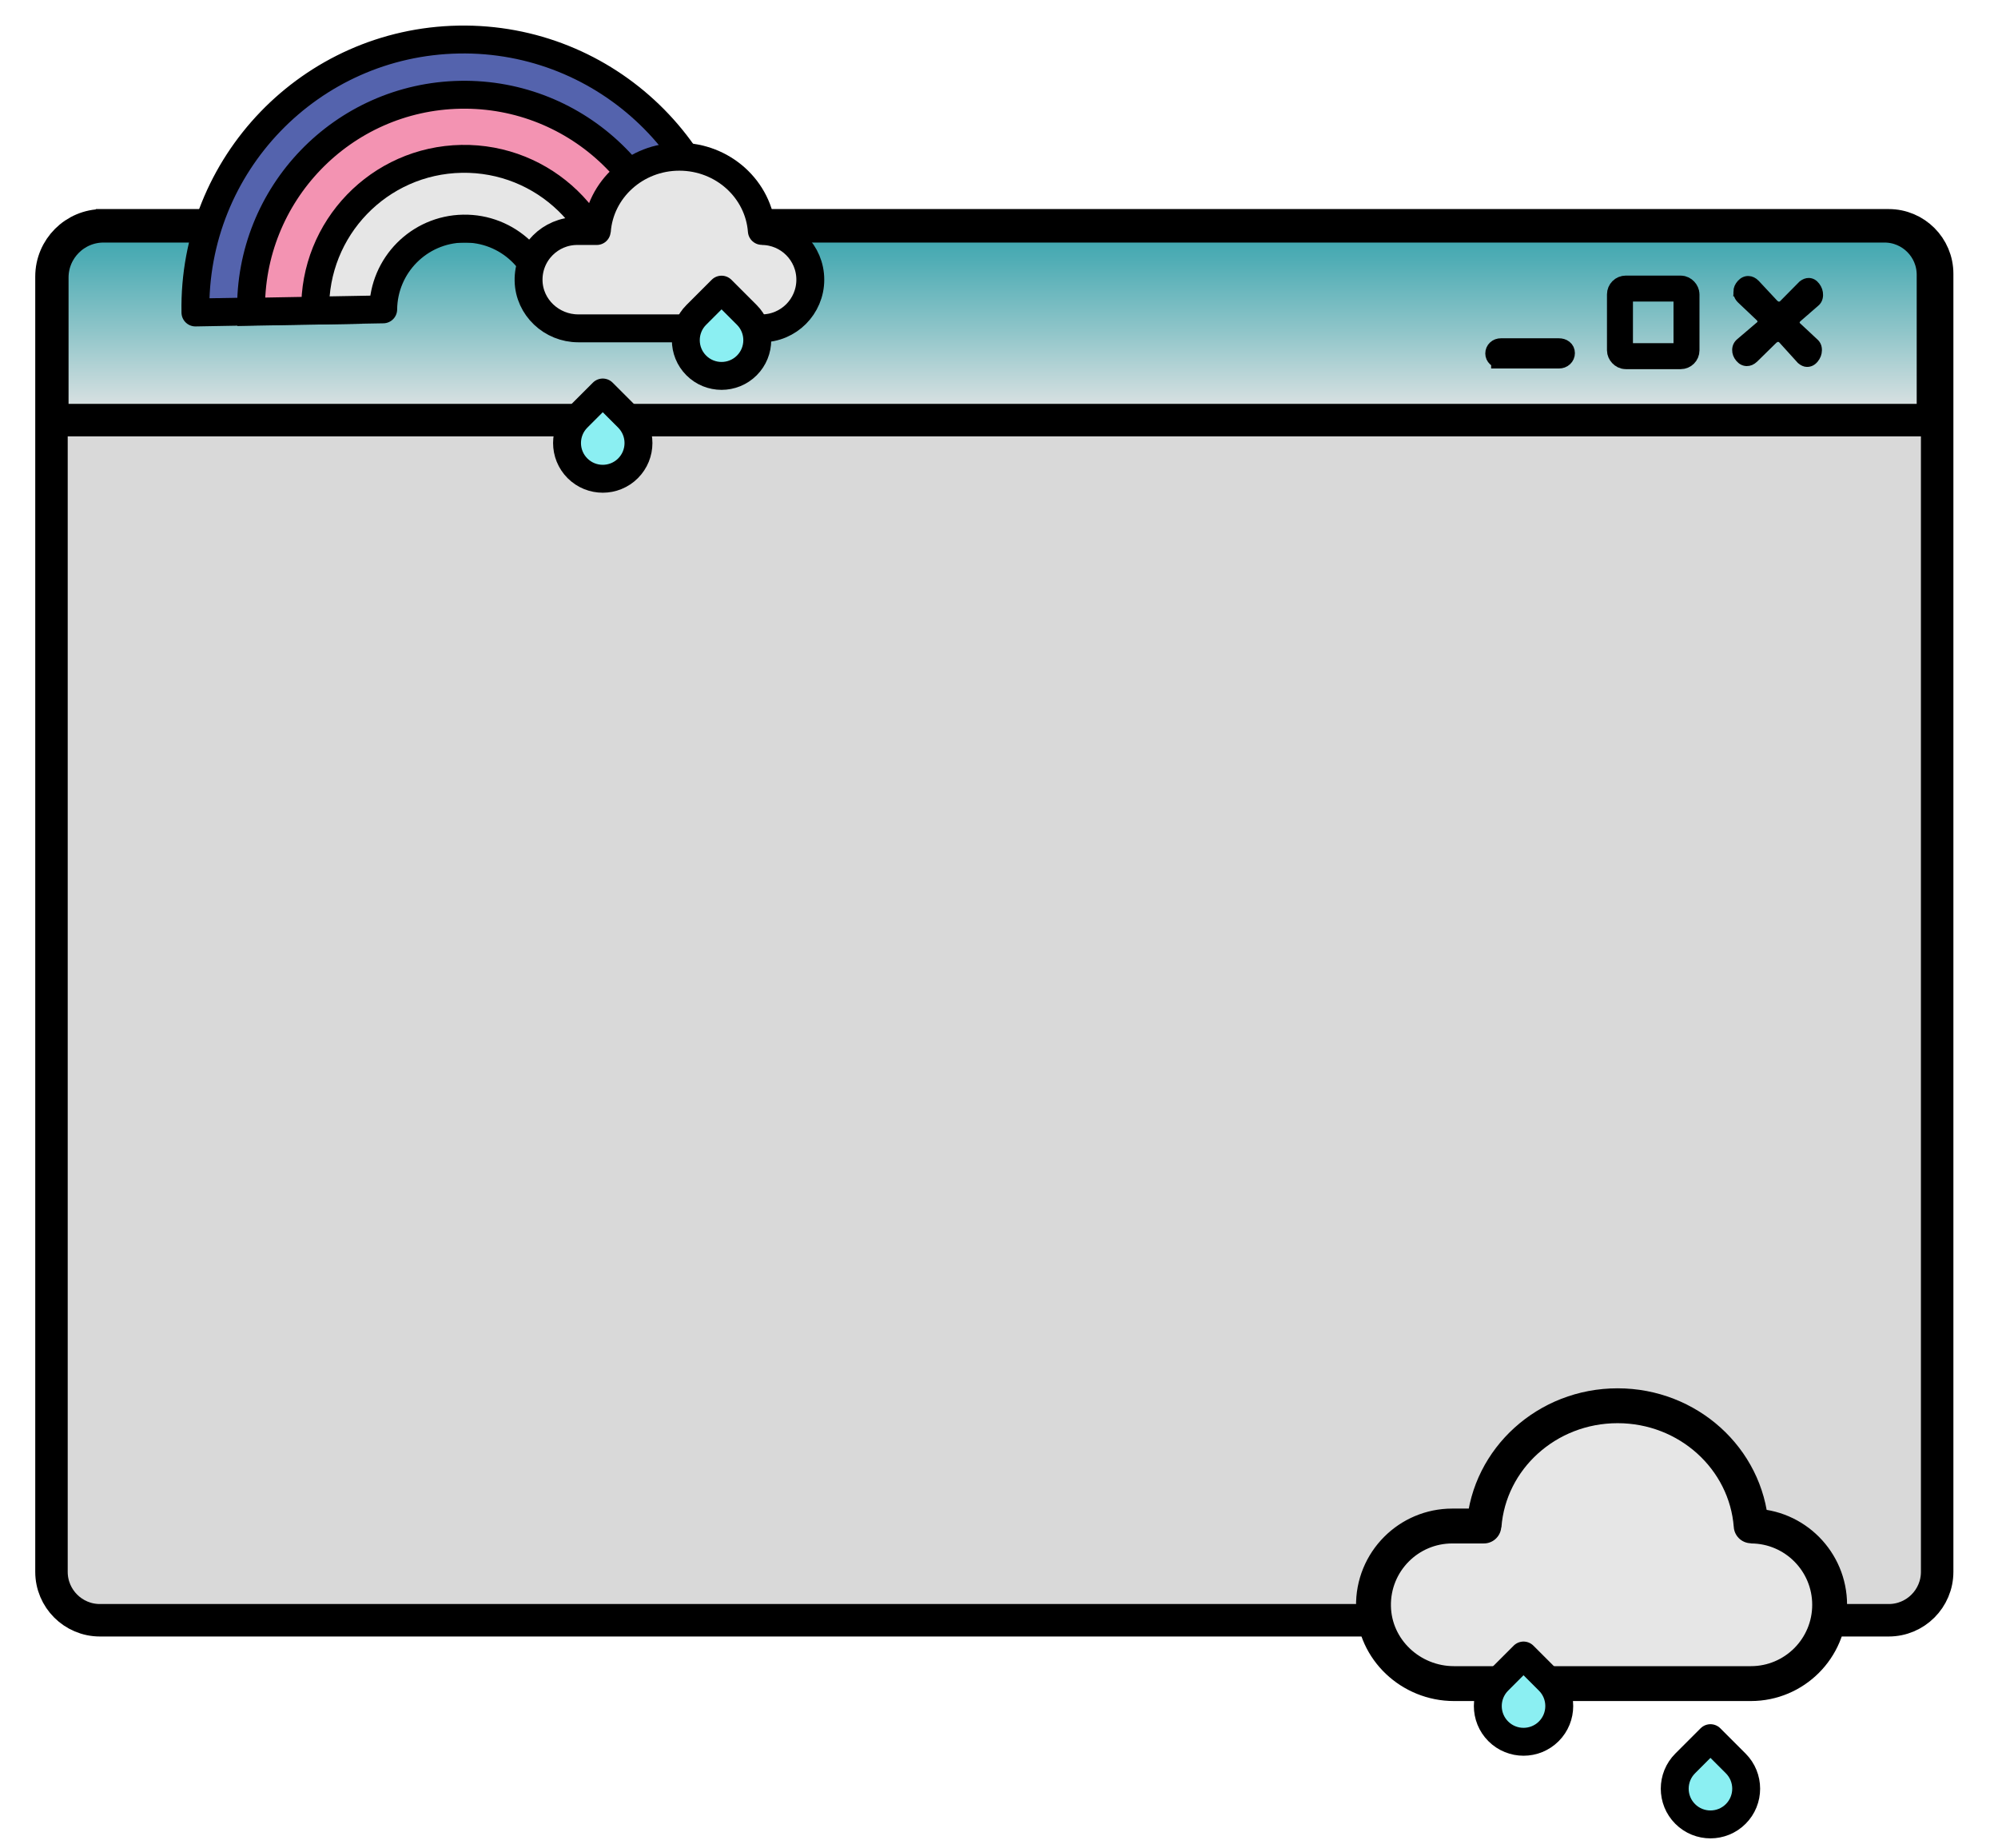 <?xml version="1.0" encoding="UTF-8"?><svg id="Layer_1" xmlns="http://www.w3.org/2000/svg" xmlns:xlink="http://www.w3.org/1999/xlink" viewBox="0 0 573 530"><defs><style>.cls-1{stroke-width:1.862px;}.cls-1,.cls-2,.cls-3,.cls-4,.cls-5,.cls-6,.cls-7,.cls-8,.cls-9,.cls-10,.cls-11{stroke:#000;}.cls-2{fill:url(#linear-gradient);}.cls-2,.cls-3{stroke-width:9.311px;}.cls-2,.cls-3,.cls-8{stroke-miterlimit:10;}.cls-3{fill:#d9d9d9;}.cls-4{stroke-width:10px;}.cls-4,.cls-5,.cls-9{fill:#e6e6e6;}.cls-5{stroke-linecap:round;}.cls-5,.cls-6,.cls-7{stroke-linejoin:round;}.cls-5,.cls-6,.cls-7,.cls-9,.cls-11{stroke-width:8px;}.cls-6{fill:#5463ad;}.cls-7{fill:#8beff2;}.cls-8{stroke-width:5.587px;}.cls-10{fill:none;stroke-width:7.449px;}.cls-11{fill:#f393b2;}</style><linearGradient id="linear-gradient" x1="284.673" y1="64.895" x2="284.673" y2="120.47" gradientUnits="userSpaceOnUse"><stop offset="0" stop-color="#38a4ad"/><stop offset=".173" stop-color="#50adb5"/><stop offset=".541" stop-color="#8fc5c9"/><stop offset="1" stop-color="#e6e6e6"/></linearGradient></defs><path class="cls-3" d="m29.461,64.605h512.202c7.665,0,13.888,6.223,13.888,13.888v372.225c0,7.665-6.223,13.888-13.888,13.888H28.652c-7.665,0-13.888-6.223-13.888-13.888V79.302c0-8.111,6.585-14.697,14.697-14.697Z"/><path class="cls-2" d="m29.703,64.895h510.749c7.665,0,13.888,6.223,13.888,13.888v41.687H15.006v-40.878c0-8.111,6.585-14.697,14.697-14.697Z"/><path class="cls-1" d="m498.036,83.654c.019-.922.371-1.753,1.054-2.496.682-.744,1.46-1.104,2.333-1.084.82.019,1.583.389,2.288,1.11l5.351,5.733c.404.334.76.505,1.068.512.41.01.773-.145,1.089-.462l5.508-5.564c.678-.526,1.351-.781,2.019-.766.872.02,1.621.444,2.246,1.271.624.828.927,1.728.907,2.704-.021,1.028-.398,1.833-1.128,2.413l-5.1,4.434c-.314.318-.475.64-.482.965-.009.433.138.761.442.986l4.913,4.585c.706.612,1.049,1.433,1.027,2.462-.02.975-.36,1.862-1.018,2.659-.659.798-1.45,1.186-2.374,1.165-.616-.014-1.253-.301-1.908-.857l-5.271-5.813c-.302-.332-.658-.503-1.068-.512-.308-.007-.671.147-1.088.462l-5.584,5.48c-.734.687-1.511,1.022-2.332,1.003-.874-.02-1.636-.418-2.286-1.191-.651-.775-.968-1.621-.949-2.542.02-.975.423-1.779,1.206-2.411l5.569-4.748c.312-.21.473-.532.482-.965.007-.325-.141-.654-.442-.986l-5.364-5.083c-.402-.389-.689-.789-.861-1.199-.171-.41-.252-.833-.243-1.266Z"/><rect class="cls-10" x="464.583" y="82.749" width="19.083" height="19.381" rx="1.669" ry="1.669"/><path class="cls-8" d="m430.431,102.869c-.485,0-.885-.149-1.201-.446-.316-.299-.475-.652-.475-1.062,0-.446.158-.819.475-1.117.316-.299.717-.447,1.201-.447h16.648c.521,0,.95.13,1.285.391.336.26.503.615.503,1.061,0,.447-.167.828-.503,1.146-.335.316-.764.475-1.285.475h-16.648Z"/><path class="cls-6" d="m209.799,86.85l-34.549.619c-1.039-22.683-19.952-40.553-42.804-40.144-22.844.409-41.105,18.946-41.33,41.651l-35.068.628c-.761-42.462,33.043-77.5,75.498-78.261,42.462-.761,77.492,33.043,78.253,75.505Z"/><path class="cls-11" d="m194.254,87.208l-27.47.492c-.826-18.035-15.864-32.244-34.033-31.918-18.164.325-32.683,15.064-32.862,33.117l-27.882.5c-.605-33.761,26.273-61.62,60.028-62.225,33.761-.605,61.614,26.273,62.219,60.034Z"/><path class="cls-5" d="m175.879,87.527l-19.207.344c-.577-12.61-11.092-22.545-23.796-22.317-12.7.228-22.852,10.533-22.977,23.155l-19.495.349c-.423-23.606,18.37-43.084,41.971-43.507,23.606-.423,43.08,18.37,43.503,41.975Z"/><path class="cls-9" d="m232.386,80.198c0,3.852-1.562,7.341-4.086,9.868-2.527,2.524-6.013,4.086-9.868,4.086l-52.591 0c-7.633 0-14.081-6.002-14.252-13.633-.089-3.979,1.488-7.594,4.085-10.188,2.524-2.527,6.016-4.088,9.868-4.088l5.594-0c.018-0.0.033-.014.035-.032.901-11.891,11.148-21.268,23.655-21.268,12.508,0,22.758,9.377,23.658,21.268.001.018.016.032.034.032,7.666.046,13.867,6.278,13.867,13.956Z"/><path class="cls-7" d="m162.615,116.793h10.247c5.656,0,10.247,4.592,10.247,10.247v0c0,5.656-4.592,10.247-10.247,10.247h-0c-5.656,0-10.247-4.592-10.247-10.247v-10.247h0Z" transform="translate(140.461 -85.023) rotate(45)"/><path class="cls-7" d="m196.683,87.297h10.247c5.656,0,10.247,4.592,10.247,10.247v0c0,5.656-4.592,10.247-10.247,10.247h-0c-5.656,0-10.247-4.592-10.247-10.247v-10.247h0Z" transform="translate(129.582 -117.751) rotate(45)"/><path class="cls-4" d="m524.716,460.177c0,6.237-2.528,11.886-6.615,15.977-4.091,4.087-9.735,6.615-15.977,6.615l-85.148 0c-12.358 0-22.798-9.718-23.075-22.073-.144-6.442,2.41-12.295,6.613-16.495,4.087-4.091,9.74-6.619,15.977-6.619l9.058-0c.03-0.0.054-.023.056-.052,1.458-19.253,18.049-34.434,38.3-34.434,20.251,0,36.846,15.181,38.304,34.435.002.029.026.051.055.051,12.412.074,22.452,10.164,22.452,22.596Z"/><path class="cls-7" d="m426.683,478.96h10.247c5.656,0,10.247,4.592,10.247,10.247v0c0,5.656-4.592,10.247-10.247,10.247h-0c-5.656,0-10.247-4.592-10.247-10.247v-10.247h0Z" transform="translate(473.895 -165.671) rotate(45)"/><path class="cls-7" d="m480.289,502.656h10.247c5.656,0,10.247,4.592,10.247,10.247v0c0,5.656-4.592,10.247-10.247,10.247h-0c-5.656,0-10.247-4.592-10.247-10.247v-10.247h0Z" transform="translate(506.352 -196.636) rotate(45)"/></svg>